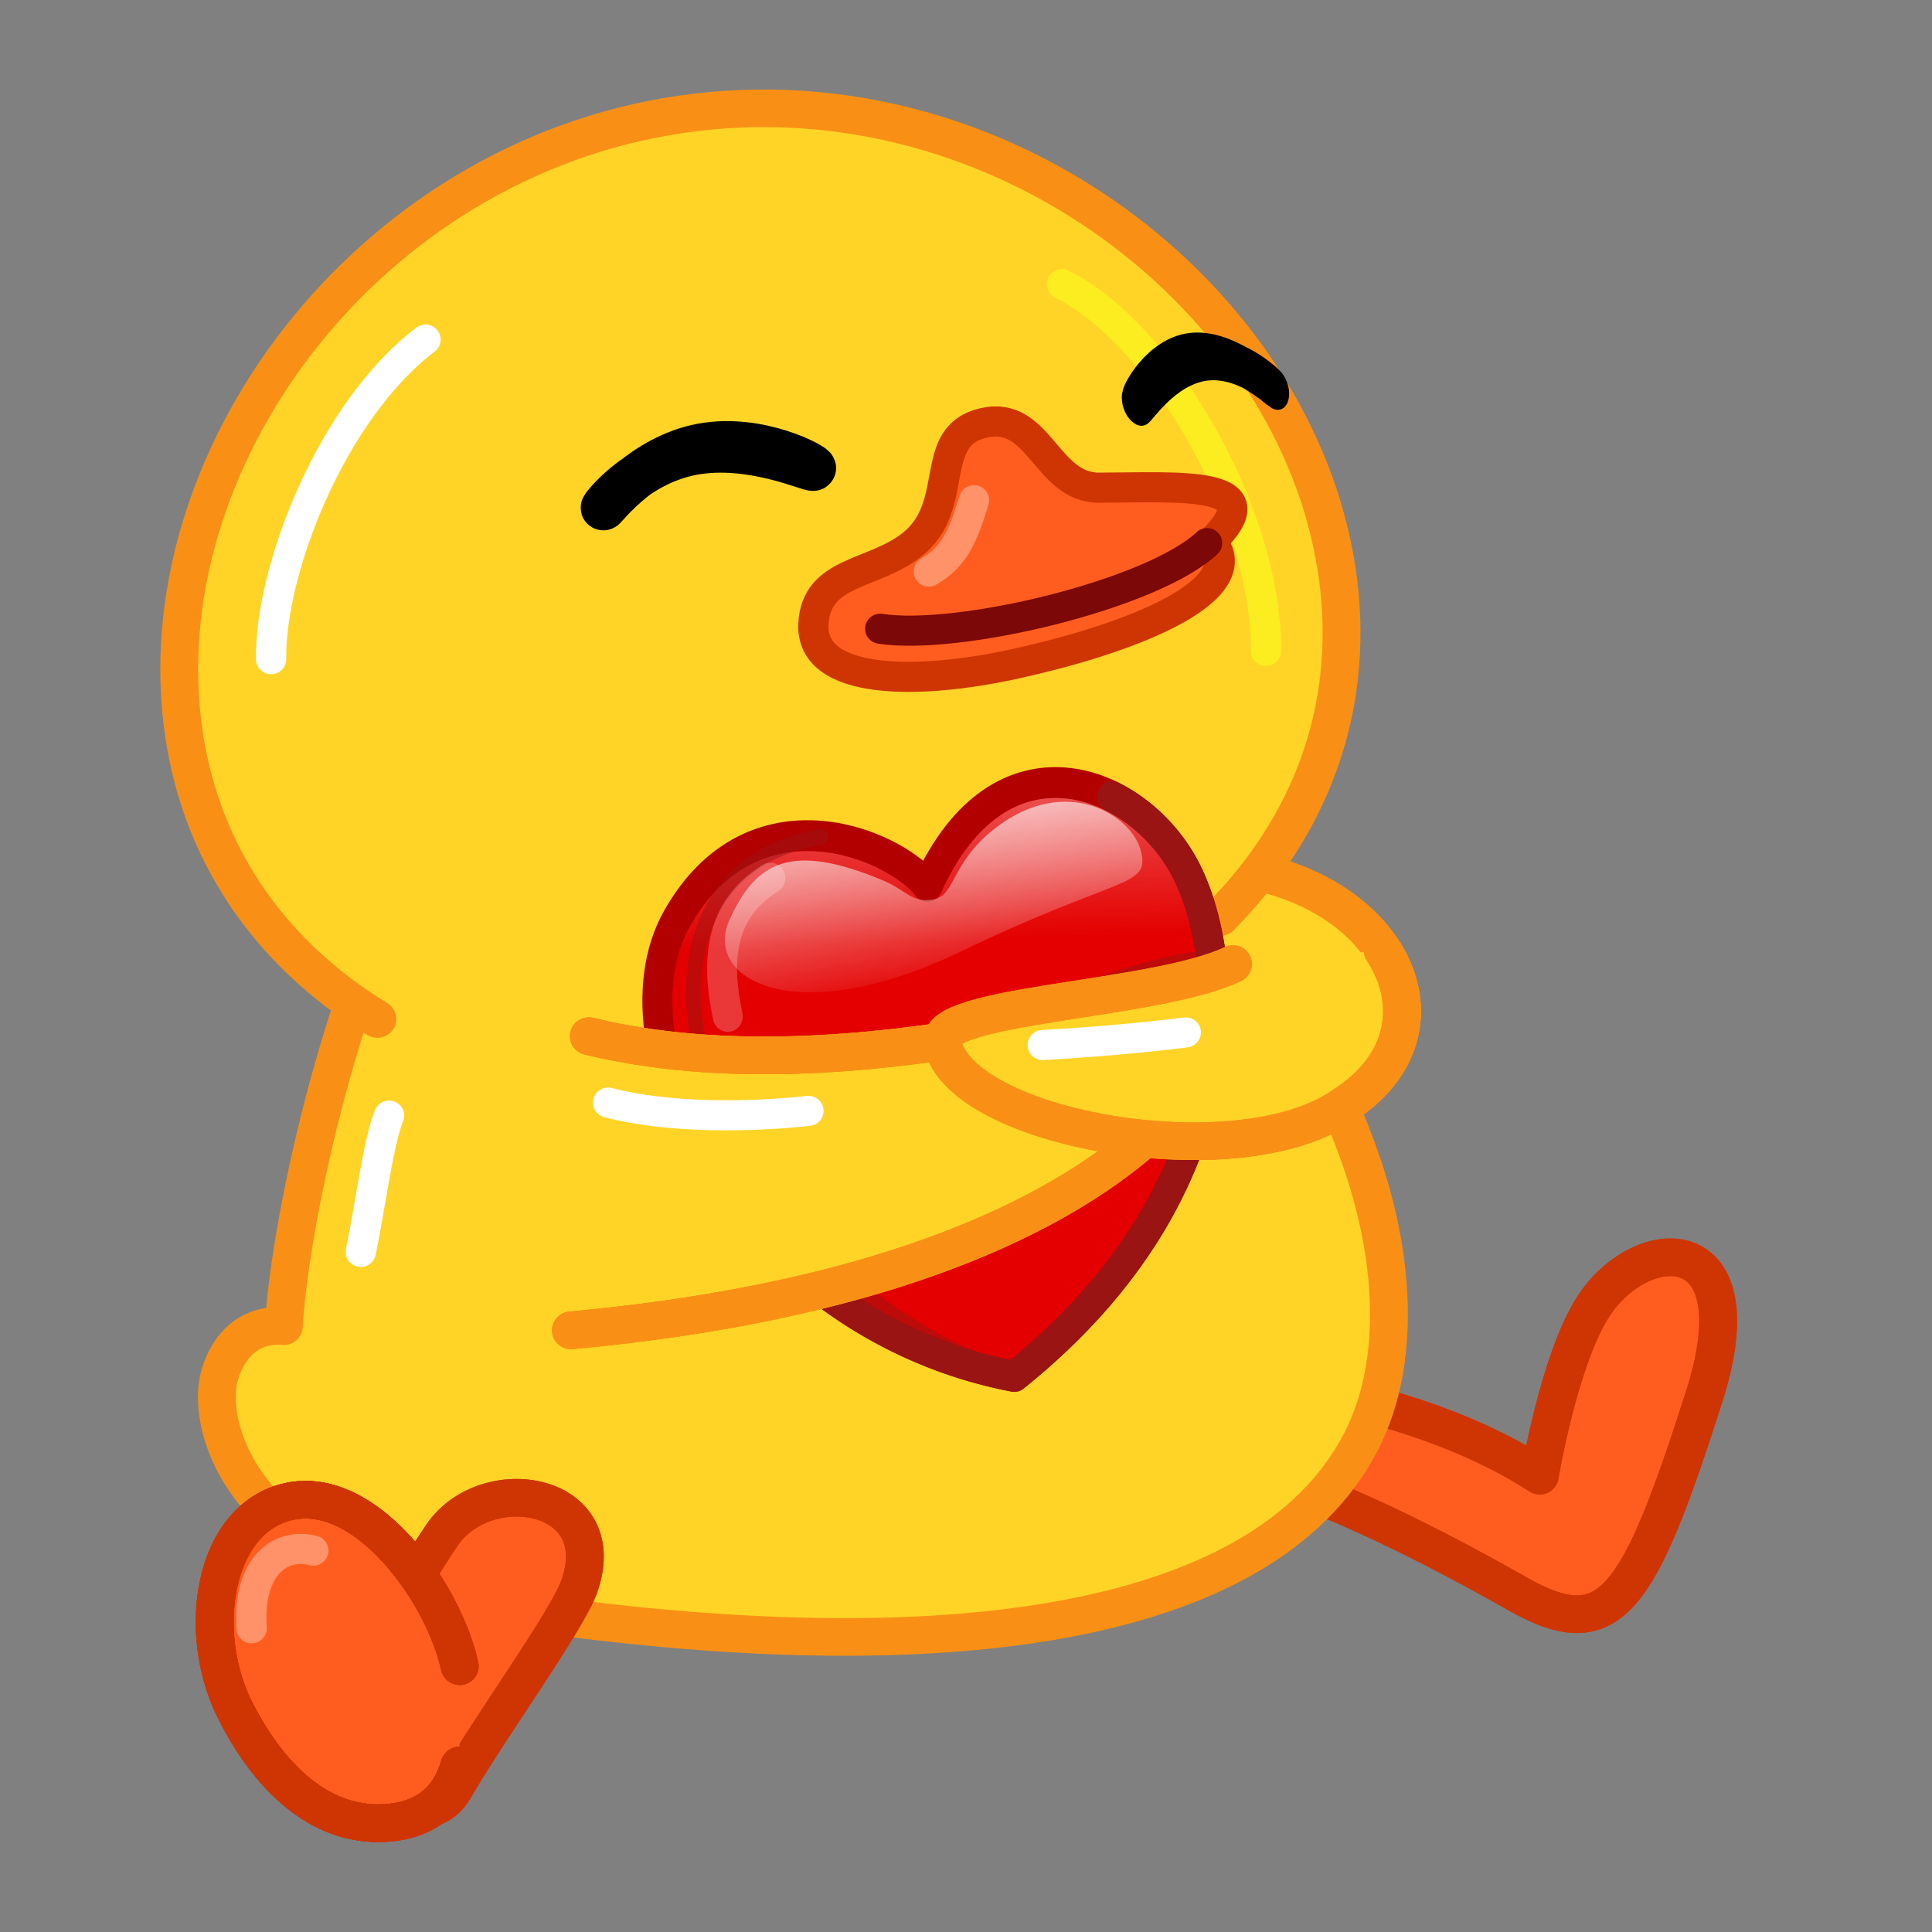 <svg xmlns="http://www.w3.org/2000/svg" xmlns:xlink="http://www.w3.org/1999/xlink" viewBox="0 0 512 512" width="512" height="512" preserveAspectRatio="xMidYMid meet" style="width: 100%; height: 100%; transform: translate3d(0px, 0px, 0px); content-visibility: visible;"><rect x="0" y="0" width="512" height="512" fill="#808080" stroke="none"/><defs><clipPath id="__lottie_element_642"><rect width="512" height="512" x="0" y="0"/></clipPath><linearGradient id="__lottie_element_681" spreadMethod="pad" gradientUnits="userSpaceOnUse" x1="4.647" y1="42.041" x2="7.255" y2="-121.431"><stop offset="9%" stop-color="rgb(228,0,0)" stop-opacity="1"/><stop offset="55%" stop-color="rgb(242,128,128)" stop-opacity="1"/><stop offset="100%" stop-color="rgb(255,255,255)" stop-opacity="1"/></linearGradient><linearGradient id="__lottie_element_682" spreadMethod="pad" gradientUnits="userSpaceOnUse" x1="-0.353" y1="-44.959" x2="11.438" y2="43.759"><stop offset="0%" stop-color="rgb(255,255,255)" stop-opacity="1"/><stop offset="50%" stop-color="rgb(255,255,255)" stop-opacity="0.5"/><stop offset="100%" stop-color="rgb(255,255,255)" stop-opacity="0"/></linearGradient></defs><g clip-path="url(#__lottie_element_642)"><g transform="matrix(0.799,0.074,-0.075,0.794,275.534,271.619)" opacity="1" style="display: block;"><g opacity="1" transform="matrix(1,0,0,1,0,0)"><g opacity="1" transform="matrix(1,0,0,1,0,0)"><path fill="rgb(255,93,31)" fill-opacity="1" d=" M40.45,137.254 C81.932,133.517 142.672,159.035 174.811,173.61 C206.95,188.185 214.782,172.752 230.108,102.146 C242.415,44.813 203.852,50.078 190.495,76.734 C181.084,95.596 178.416,133.811 178.416,133.811 C124.228,105.409 50.233,111.762 50.233,111.762"/><path stroke-linecap="round" stroke-linejoin="round" fill-opacity="0" stroke="rgb(207,53,2)" stroke-opacity="1" stroke-width="12.5" d=" M40.45,137.254 C81.932,133.517 142.672,159.035 174.811,173.61 C206.95,188.185 214.782,172.752 230.108,102.146 C242.415,44.813 203.852,50.078 190.495,76.734 C181.084,95.596 178.416,133.811 178.416,133.811 C124.228,105.409 50.233,111.762 50.233,111.762"/><path stroke-linecap="round" stroke-linejoin="round" fill-opacity="0" stroke="rgb(207,53,2)" stroke-opacity="1" stroke-width="12.5" d=" M40.45,137.254 C81.932,133.517 142.672,159.035 174.811,173.61 C206.95,188.185 214.782,172.752 230.108,102.146 C242.415,44.813 203.852,50.078 190.495,76.734 C181.084,95.596 178.416,133.811 178.416,133.811 C124.228,105.409 50.233,111.762 50.233,111.762"/></g></g></g><g transform="matrix(1.002,-0.042,0.042,0.996,212.818,321.288)" opacity="1" style="display: block;"><g opacity="1" transform="matrix(1,0,0,1,0,0)"><path fill="rgb(255,212,39)" fill-opacity="1" d=" M-95.971,-101.179 C-117.448,-71.497 -135.392,-5.251 -138.351,24.459 C-146.34,23.379 -152.846,27.878 -155.835,36.74 C-160.211,49.715 -152.802,88.311 -85.865,101.514 C26.79,123.735 116.493,117.047 144.794,67.054 C156.367,46.61 156.17,17.446 146.579,-11.802 C132.461,-54.857 108.83,-90.889 88.746,-112.444"/><path stroke-linecap="round" stroke-linejoin="round" fill-opacity="0" stroke="rgb(249,144,21)" stroke-opacity="1" stroke-width="10" d=" M-95.971,-101.179 C-117.448,-71.497 -135.392,-5.251 -138.351,24.459 C-146.34,23.379 -152.846,27.878 -155.835,36.74 C-160.211,49.715 -152.802,88.311 -85.865,101.514 C26.79,123.735 116.493,117.047 144.794,67.054 C156.367,46.61 156.17,17.446 146.579,-11.802 C132.461,-54.857 108.83,-90.889 88.746,-112.444"/></g></g><g transform="matrix(0.979,0.217,-0.219,0.973,233.874,370.924)" opacity="1" style="display: block;"><g opacity="1" transform="matrix(1,0,0,1,-105.523,-19.874)"><path stroke-linecap="round" stroke-linejoin="round" fill-opacity="0" stroke="rgb(255,255,255)" stroke-opacity="1" stroke-width="8" d=" M-38.187,-25.445 C-39.448,-18.078 -37.732,-0.102 -37.563,11.544"/></g></g><g transform="matrix(0.966,0.269,-0.271,0.96,254.525,240.921)" opacity="1" style="display: block;"><g opacity="1" transform="matrix(1,0,0,1,0,0)"><g opacity="1" transform="matrix(1,0,0,1,0,0)"><path fill="rgb(255,212,39)" fill-opacity="1" d=" M73.247,-5.336 C55.941,9.798 -0.079,26.186 5.023,35.585 C15.69,56.551 90.072,49.147 111.394,23.112 C139.112,-7.913 100.195,-44.956 48.327,-25.321"/><path stroke-linecap="round" stroke-linejoin="round" fill-opacity="0" stroke="rgb(249,144,21)" stroke-opacity="1" stroke-width="10" d=" M73.247,-5.336 C55.941,9.798 -0.079,26.186 5.023,35.585 C15.69,56.551 90.072,49.147 111.394,23.112 C139.112,-7.913 100.195,-44.956 48.327,-25.321"/><path stroke-linecap="round" stroke-linejoin="round" fill-opacity="0" stroke="rgb(249,144,21)" stroke-opacity="1" stroke-width="10" d=" M73.247,-5.336 C55.941,9.798 -0.079,26.186 5.023,35.585 C15.69,56.551 90.072,49.147 111.394,23.112 C139.112,-7.913 100.195,-44.956 48.327,-25.321"/></g></g></g><g transform="matrix(1.002,-0.042,0.042,0.996,200.439,147.247)" opacity="1" style="display: block;"><g opacity="1" transform="matrix(1,0,0,1,0,0)"><path fill="rgb(255,212,39)" fill-opacity="1" d=" M-105.221,118.86 C-133.201,100.05 -150.763,72.074 -153.396,37.853 C-158.99,-34.845 -95.817,-111.779 -11.095,-118.402 C73.626,-125.025 147.813,-58.83 153.407,13.868 C156.048,48.182 142.889,78.427 118.438,101.172"/><path stroke-linecap="round" stroke-linejoin="round" fill-opacity="0" stroke="rgb(249,144,21)" stroke-opacity="1" stroke-width="10" d=" M-105.221,118.86 C-133.201,100.05 -150.763,72.074 -153.396,37.853 C-158.99,-34.845 -95.817,-111.779 -11.095,-118.402 C73.626,-125.025 147.813,-58.83 153.407,13.868 C156.048,48.182 142.889,78.427 118.438,101.172"/></g><g opacity="1" transform="matrix(1,0,0,1,106.019,-20.033)"><path stroke-linecap="round" stroke-linejoin="round" fill-opacity="0" stroke="rgb(251,237,32)" stroke-opacity="1" stroke-width="8" d=" M27.496,51.016 C29.046,12.569 2.227,-35.205 -22.311,-48.661"/></g><g opacity="1" transform="matrix(1,0,0,1,-105.523,-19.874)"><path stroke-linecap="round" stroke-linejoin="round" fill-opacity="0" stroke="rgb(255,255,255)" stroke-opacity="1" stroke-width="8" d=" M20.575,-41.185 C-5.16,-23.157 -23.117,18.506 -23.739,41.973"/></g></g><g transform="matrix(-0.606,0.195,0.309,0.948,318.808,103.489)" opacity="1" style="display: block;"><g opacity="1" transform="matrix(1,0,0,1,0,0)"><path fill="rgb(0,0,0)" fill-opacity="1" d=" M27.712,-1.972 C27.026,-1.529 11.585,-10.038 -3.881,-8.087 C-19.347,-6.136 -28.981,5.536 -28.295,5.093 C-27.609,4.65 -16.862,-7.739 -1.396,-9.69 C14.07,-11.641 28.398,-2.415 27.712,-1.972z"/><path stroke-linecap="round" stroke-linejoin="round" fill-opacity="0" stroke="rgb(0,0,0)" stroke-opacity="1" stroke-width="12" d=" M27.712,-1.972 C27.026,-1.529 11.585,-10.038 -3.881,-8.087 C-19.347,-6.136 -28.981,5.536 -28.295,5.093 C-27.609,4.65 -16.862,-7.739 -1.396,-9.69 C14.07,-11.641 28.398,-2.415 27.712,-1.972z"/></g><g opacity="1" transform="matrix(1,0,0,1,2.081,-15.326)"><path fill="rgb(255,255,255)" fill-opacity="6.585662987390606e-8" d=" M9.653,7.566 C9.433,7.708 3.128,5.335 -3.094,6.12 C-9.316,6.905 -14.386,8.934 -14.166,8.792 C-13.946,8.65 -8.518,6.391 -2.296,5.606 C3.926,4.821 9.873,7.424 9.653,7.566z"/></g></g><g transform="matrix(0.985,-0.186,0.187,0.98,268.746,142.986)" opacity="1" style="display: block;"><g opacity="1" transform="matrix(1,0,0,1,0,0)"><path fill="rgb(255,93,31)" fill-opacity="1" d=" M-56.316,12.254 C-52.997,-1.831 -38.239,2.488 -26.608,-3.755 C-11.942,-11.627 -17.59,-31.275 -2.195,-31.945 C13.062,-32.609 10.819,-11.946 24.599,-9.359 C45.441,-5.446 70.735,-2.813 51.25,10.25 C58.822,24.059 29.573,31.378 -5.639,32.488 C-32.197,33.329 -60.033,28.029 -56.316,12.254z"/><path stroke-linecap="round" stroke-linejoin="round" fill-opacity="0" stroke="rgb(207,53,2)" stroke-opacity="1" stroke-width="8" d=" M-56.316,12.254 C-52.997,-1.831 -38.239,2.488 -26.608,-3.755 C-11.942,-11.627 -17.59,-31.275 -2.195,-31.945 C13.062,-32.609 10.819,-11.946 24.599,-9.359 C45.441,-5.446 70.735,-2.813 51.25,10.25 C58.822,24.059 29.573,31.378 -5.639,32.488 C-32.197,33.329 -60.033,28.029 -56.316,12.254z"/></g><g opacity="1" transform="matrix(1,0,0,1,4.256,16.171)"><path stroke-linecap="round" stroke-linejoin="round" fill-opacity="0" stroke="rgb(124,8,8)" stroke-opacity="1" stroke-width="8" d=" M-43.44,0.511 C-24.03,7.465 28.693,5.059 45.693,-5.732"/></g><g opacity="0.33" transform="matrix(1,0,0,1,-14.995,-4.278)"><path stroke-linecap="round" stroke-linejoin="round" fill-opacity="0" stroke="rgb(255,255,255)" stroke-opacity="1" stroke-width="8" d=" M6.531,-7.969 C1.587,1.632 -1.825,5.951 -8.736,8.431"/></g></g><g transform="matrix(0.985,-0.186,0.187,0.98,188.406,127.569)" opacity="1" style="display: block;"><g opacity="1" transform="matrix(1,0,0,1,0,0)"><path fill="rgb(0,0,0)" fill-opacity="1" d=" M27.245,1.625 C26.509,1.978 12.261,-8.407 -3.327,-8.419 C-18.915,-8.431 -29.941,1.936 -29.205,1.583 C-28.469,1.23 -16.248,-9.708 -0.66,-9.696 C14.928,-9.684 27.981,1.272 27.245,1.625z"/><path stroke-linecap="round" stroke-linejoin="round" fill-opacity="0" stroke="rgb(0,0,0)" stroke-opacity="1" stroke-width="12" d=" M27.245,1.625 C26.509,1.978 12.261,-8.407 -3.327,-8.419 C-18.915,-8.431 -29.941,1.936 -29.205,1.583 C-28.469,1.23 -16.248,-9.708 -0.66,-9.696 C14.928,-9.684 27.981,1.272 27.245,1.625z"/></g><g opacity="1" transform="matrix(1,0,0,1,2.081,-15.326)"><path fill="rgb(255,255,255)" fill-opacity="6.585662987390606e-8" d=" M10.042,9.198 C9.806,9.311 3.85,6.164 -2.421,6.159 C-8.692,6.154 -13.977,7.528 -13.741,7.415 C-13.505,7.302 -7.836,5.744 -1.565,5.749 C4.706,5.754 10.278,9.085 10.042,9.198z"/></g></g><g transform="matrix(0.799,0.074,-0.075,0.794,242.971,298.468)" opacity="1" style="display: block;"><g opacity="1" transform="matrix(1,0,0,1,0,0)"><g opacity="1" transform="matrix(1,0,0,1,0,0)"><path fill="rgb(255,93,31)" fill-opacity="1" d=" M-143.416,149.821 C-153.178,167.578 -173.403,212.776 -174.225,220.362 C-175.047,227.948 -141.312,254.776 -131.443,233.16 C-121.574,211.544 -99.47,174.127 -96.643,162.384 C-88.817,130 -130.981,127.179 -143.416,149.821z"/><path stroke-linecap="round" stroke-linejoin="round" fill-opacity="0" stroke="rgb(207,53,2)" stroke-opacity="1" stroke-width="12.5" d=" M-143.416,149.821 C-153.178,167.578 -173.403,212.776 -174.225,220.362 C-175.047,227.948 -141.312,254.776 -131.443,233.16 C-121.574,211.544 -99.47,174.127 -96.643,162.384 C-88.817,130 -130.981,127.179 -143.416,149.821z"/><path stroke-linecap="round" stroke-linejoin="round" fill-opacity="0" stroke="rgb(207,53,2)" stroke-opacity="1" stroke-width="12.5" d=" M-143.416,149.821 C-153.178,167.578 -173.403,212.776 -174.225,220.362 C-175.047,227.948 -141.312,254.776 -131.443,233.16 C-121.574,211.544 -99.47,174.127 -96.643,162.384 C-88.817,130 -130.981,127.179 -143.416,149.821z"/></g></g></g><g transform="matrix(0.799,0.074,-0.075,0.794,242.971,298.468)" opacity="1" style="display: block;"><g opacity="1" transform="matrix(1,0,0,1,0,0)"><g opacity="1" transform="matrix(1,0,0,1,0,0)"><path fill="rgb(255,93,31)" fill-opacity="1" d=" M-133.542,192.651 C-136.431,183.773 -141.422,175.136 -147.006,167.835 C-160.982,149.789 -179.507,137.686 -195.864,143.767 C-218.776,152.284 -221.007,188.153 -207.082,212.322 C-195.516,231.791 -176.386,251.004 -152.105,246.653 C-139.061,244.316 -132.449,236.26 -130.512,225.559"/><path stroke-linecap="round" stroke-linejoin="round" fill-opacity="0" stroke="rgb(207,53,2)" stroke-opacity="1" stroke-width="12.5" d=" M-133.542,192.651 C-136.431,183.773 -141.422,175.136 -147.006,167.835 C-160.982,149.789 -179.507,137.686 -195.864,143.767 C-218.776,152.284 -221.007,188.153 -207.082,212.322 C-195.516,231.791 -176.386,251.004 -152.105,246.653 C-139.061,244.316 -132.449,236.26 -130.512,225.559"/><path stroke-linecap="round" stroke-linejoin="round" fill-opacity="0" stroke="rgb(207,53,2)" stroke-opacity="1" stroke-width="12.5" d=" M-133.542,192.651 C-136.431,183.773 -141.422,175.136 -147.006,167.835 C-160.982,149.789 -179.507,137.686 -195.864,143.767 C-218.776,152.284 -221.007,188.153 -207.082,212.322 C-195.516,231.791 -176.386,251.004 -152.105,246.653 C-139.061,244.316 -132.449,236.26 -130.512,225.559"/></g><g opacity="1" transform="matrix(1,0,0,1,0,0)"><path stroke-linecap="round" stroke-linejoin="round" fill-opacity="0" stroke="rgb(207,53,2)" stroke-opacity="1" stroke-width="12.5" d=" M-202.508,219.405 C-190.764,236.135 -173.419,250.472 -152.105,246.653 C-139.061,244.316 -132.449,236.26 -130.512,225.559"/><path stroke-linecap="round" stroke-linejoin="round" fill-opacity="0" stroke="rgb(207,53,2)" stroke-opacity="1" stroke-width="12.5" d=" M-202.508,219.405 C-190.764,236.135 -173.419,250.472 -152.105,246.653 C-139.061,244.316 -132.449,236.26 -130.512,225.559"/></g><g opacity="1" transform="matrix(1,0,0,1,0,0)"><path stroke-linecap="round" stroke-linejoin="round" fill-opacity="0" stroke="rgb(207,53,2)" stroke-opacity="1" stroke-width="12.5" d=" M-130.512,225.559 C-132.449,236.26 -139.061,244.316 -152.105,246.653 C-176.386,251.004 -195.516,231.791 -207.082,212.322 C-221.007,188.153 -218.776,152.284 -195.864,143.767 C-179.507,137.686 -160.982,149.789 -147.006,167.835 C-141.422,175.136 -136.431,183.773 -133.542,192.651"/><path stroke-linecap="round" stroke-linejoin="round" fill-opacity="0" stroke="rgb(207,53,2)" stroke-opacity="1" stroke-width="12.5" d=" M-130.512,225.559 C-132.449,236.26 -139.061,244.316 -152.105,246.653 C-176.386,251.004 -195.516,231.791 -207.082,212.322 C-221.007,188.153 -218.776,152.284 -195.864,143.767 C-179.507,137.686 -160.982,149.789 -147.006,167.835 C-141.422,175.136 -136.431,183.773 -133.542,192.651"/></g></g></g><g transform="matrix(0.94,0.347,-0.349,0.935,207.467,489.6)" opacity="1" style="display: block;"><g opacity="1" transform="matrix(1,0,0,1,-105.523,-19.874)"><path stroke-linecap="round" stroke-linejoin="round" fill-opacity="0" stroke="rgb(255,146,105)" stroke-opacity="1" stroke-width="8" d=" M-38.274,-10.901 C-47.064,-10.05 -53.211,-1.118 -46.386,14.125"/></g></g><g transform="matrix(0.792,-0.035,0.036,0.817,241.949,227.223)" opacity="1" style="display: block;"><g opacity="1" transform="matrix(1,0,0,1,0,0)"><g opacity="1" transform="matrix(1,0,0,1,0,0)"><path fill="url(#__lottie_element_681)" fill-opacity="1" d=" M26.19,169.479 C-62.651,149.044 -106.742,58.122 -79.609,16.273 C-52.476,-25.576 -6.65,-5.176 4.387,9.54 C31.06,-41.506 75.725,-22.466 90.441,6.966 C105.157,36.398 108.048,111.534 26.19,169.479z"/><path stroke-linecap="round" stroke-linejoin="round" fill-opacity="0" stroke="rgb(178,0,0)" stroke-opacity="1" stroke-width="7" d=" M26.19,169.479 C-62.651,149.044 -106.742,58.122 -79.609,16.273 C-52.476,-25.576 -6.65,-5.176 4.387,9.54 C31.06,-41.506 75.725,-22.466 90.441,6.966 C105.157,36.398 108.048,111.534 26.19,169.479z"/><path stroke-linecap="round" stroke-linejoin="round" fill-opacity="0" stroke="rgb(178,0,0)" stroke-opacity="1" stroke-width="10" d=" M26.19,169.479 C-62.651,149.044 -106.742,58.122 -79.609,16.273 C-52.476,-25.576 -6.65,-5.176 4.387,9.54 C31.06,-41.506 75.725,-22.466 90.441,6.966 C105.157,36.398 108.048,111.534 26.19,169.479z"/></g><g opacity="1" transform="matrix(1,0,0,1,0,0)"><path stroke-linecap="round" stroke-linejoin="round" fill-opacity="0" stroke="rgb(154,20,20)" stroke-opacity="1" stroke-width="7" d=" M67.423,-16.842 C77.25,-11.556 85.52,-2.876 90.441,6.966 C105.157,36.398 108.048,111.534 26.19,169.479 C26.19,169.479 26.19,169.479 26.19,169.479 C-4.938,162.319 -30.572,146.506 -49.574,127.182"/><path stroke-linecap="round" stroke-linejoin="round" fill-opacity="0" stroke="rgb(154,20,20)" stroke-opacity="1" stroke-width="10" d=" M67.423,-16.842 C77.25,-11.556 85.52,-2.876 90.441,6.966 C105.157,36.398 108.048,111.534 26.19,169.479 C26.19,169.479 26.19,169.479 26.19,169.479 C-4.938,162.319 -30.572,146.506 -49.574,127.182"/></g><g opacity="0.5" transform="matrix(1,0,0,1,0,0)"><path fill="rgb(154,20,20)" fill-opacity="1" d=" M-32.17,139.128 C-5.168,140.085 16.417,126.869 45.251,112.753 C84.162,96.986 88.57,80.586 95.204,74.707 C99.989,66.209 102.727,57.352 98.643,34.377 C75.55,33.814 26.203,51.737 -13.407,67.923 C-45.606,81.081 -71.371,93.09 -71.371,93.09 C-71.371,93.09 -60.761,124.322 -32.17,139.128z"/></g><g opacity="0.5" transform="matrix(1,0,0,1,0,0)"><path stroke-linecap="round" stroke-linejoin="round" fill-opacity="0" stroke="rgb(154,20,20)" stroke-opacity="1" stroke-width="5" d=" M-30.489,-7.922 C-60.762,-4.394 -75.277,16.58 -75.372,43.47 C-75.522,85.804 -39.928,142.802 26.19,169.479"/></g><g opacity="0.22" transform="matrix(1,0,0,1,0,0)"><path stroke-linecap="round" stroke-linejoin="round" fill-opacity="0" stroke="rgb(255,255,255)" stroke-opacity="1" stroke-width="10" d=" M-64.188,48.824 C-67.014,32.222 -66.307,14.561 -47.939,4.67"/></g></g><g opacity="1" transform="matrix(1,0,0,1,0,0)"><path fill="url(#__lottie_element_682)" fill-opacity="1" d=" M-10.836,6.793 C-40.212,-6.474 -52.383,-1.194 -62.209,17.617 C-72.035,36.428 -41.927,54.644 14.561,31.17 C68.904,8.588 78.514,13.233 76.268,1.441 C74.022,-10.351 52.54,-25.1 27.942,-8.322 C12.428,2.26 13.74,13.058 6.16,13.9 C-1.42,14.742 -2.133,10.724 -10.836,6.793z"/></g></g><g transform="matrix(0.957,-0.299,0.301,0.951,248.351,207.466)" opacity="1" style="display: block;"><g opacity="1" transform="matrix(1,0,0,1,0,0)"><g opacity="1" transform="matrix(1,0,0,1,0,0)"><path fill="rgb(255,212,39)" fill-opacity="1" d=" M-135.941,109.824 C20.356,143.541 60.925,82.335 54.756,77.252 C43.29,68.565 -45.927,74.184 -107.97,36.642 C-142.365,15.982 -162.273,103.362 -135.941,109.824z"/></g></g></g><g transform="matrix(0.957,-0.299,0.301,0.951,248.351,207.466)" opacity="1" style="display: block;"><g opacity="1" transform="matrix(1,0,0,1,0,0)"><g opacity="1" transform="matrix(1,0,0,1,0,0)"><path stroke-linecap="round" stroke-linejoin="round" fill-opacity="0" stroke="rgb(249,144,21)" stroke-opacity="1" stroke-width="10" d=" M-135.941,109.824 C20.356,143.541 60.925,82.335 54.756,77.252 C43.29,68.565 -45.927,74.184 -107.97,36.642"/><path stroke-linecap="round" stroke-linejoin="round" fill-opacity="0" stroke="rgb(249,144,21)" stroke-opacity="1" stroke-width="10" d=" M-135.941,109.824 C20.356,143.541 60.925,82.335 54.756,77.252 C43.29,68.565 -45.927,74.184 -107.97,36.642"/><path stroke-linecap="round" stroke-linejoin="round" fill-opacity="0" stroke="rgb(249,144,21)" stroke-opacity="1" stroke-width="10" d=" M-135.941,109.824 C20.356,143.541 60.925,82.335 54.756,77.252 C43.29,68.565 -45.927,74.184 -107.97,36.642"/></g></g></g><g transform="matrix(1.002,-0.043,0.043,0.996,304.772,323.042)" opacity="1" style="display: block;"><g opacity="1" transform="matrix(1,0,0,1,-105.523,-19.874)"><path stroke-linecap="round" stroke-linejoin="round" fill-opacity="0" stroke="rgb(255,255,255)" stroke-opacity="1" stroke-width="8" d=" M16.567,-12.723 C1.626,-11.747 -20.011,-12.178 -36.218,-17.215"/></g></g><g transform="matrix(0.966,0.269,-0.271,0.96,254.525,240.921)" opacity="1" style="display: block;"><g opacity="1" transform="matrix(1,0,0,1,0,0)"><g opacity="1" transform="matrix(1,0,0,1,0,0)"><path fill="rgb(255,212,39)" fill-opacity="1" d=" M73.247,-5.336 C55.941,9.798 -0.079,26.186 5.023,35.585 C15.69,56.551 90.072,49.147 111.394,23.112 C125.01,7.871 122.546,-8.822 110.366,-19.535"/><path stroke-linecap="round" stroke-linejoin="round" fill-opacity="0" stroke="rgb(249,144,21)" stroke-opacity="1" stroke-width="10" d=" M73.247,-5.336 C55.941,9.798 -0.079,26.186 5.023,35.585 C15.69,56.551 90.072,49.147 111.394,23.112 C125.01,7.871 122.546,-8.822 110.366,-19.535"/><path stroke-linecap="round" stroke-linejoin="round" fill-opacity="0" stroke="rgb(249,144,21)" stroke-opacity="1" stroke-width="10" d=" M73.247,-5.336 C55.941,9.798 -0.079,26.186 5.023,35.585 C15.69,56.551 90.072,49.147 111.394,23.112 C125.01,7.871 122.546,-8.822 110.366,-19.535"/></g></g></g><g transform="matrix(0.863,0.508,-0.512,0.858,391.102,387.665)" opacity="1" style="display: block;"><g opacity="1" transform="matrix(1,0,0,1,-105.523,-19.874)"><path stroke-linecap="round" stroke-linejoin="round" fill-opacity="0" stroke="rgb(255,255,255)" stroke-opacity="1" stroke-width="8" d=" M-18.754,-39.482 C-27.749,-32.479 -39.145,-24.345 -49.541,-17.363"/></g></g></g></svg>
